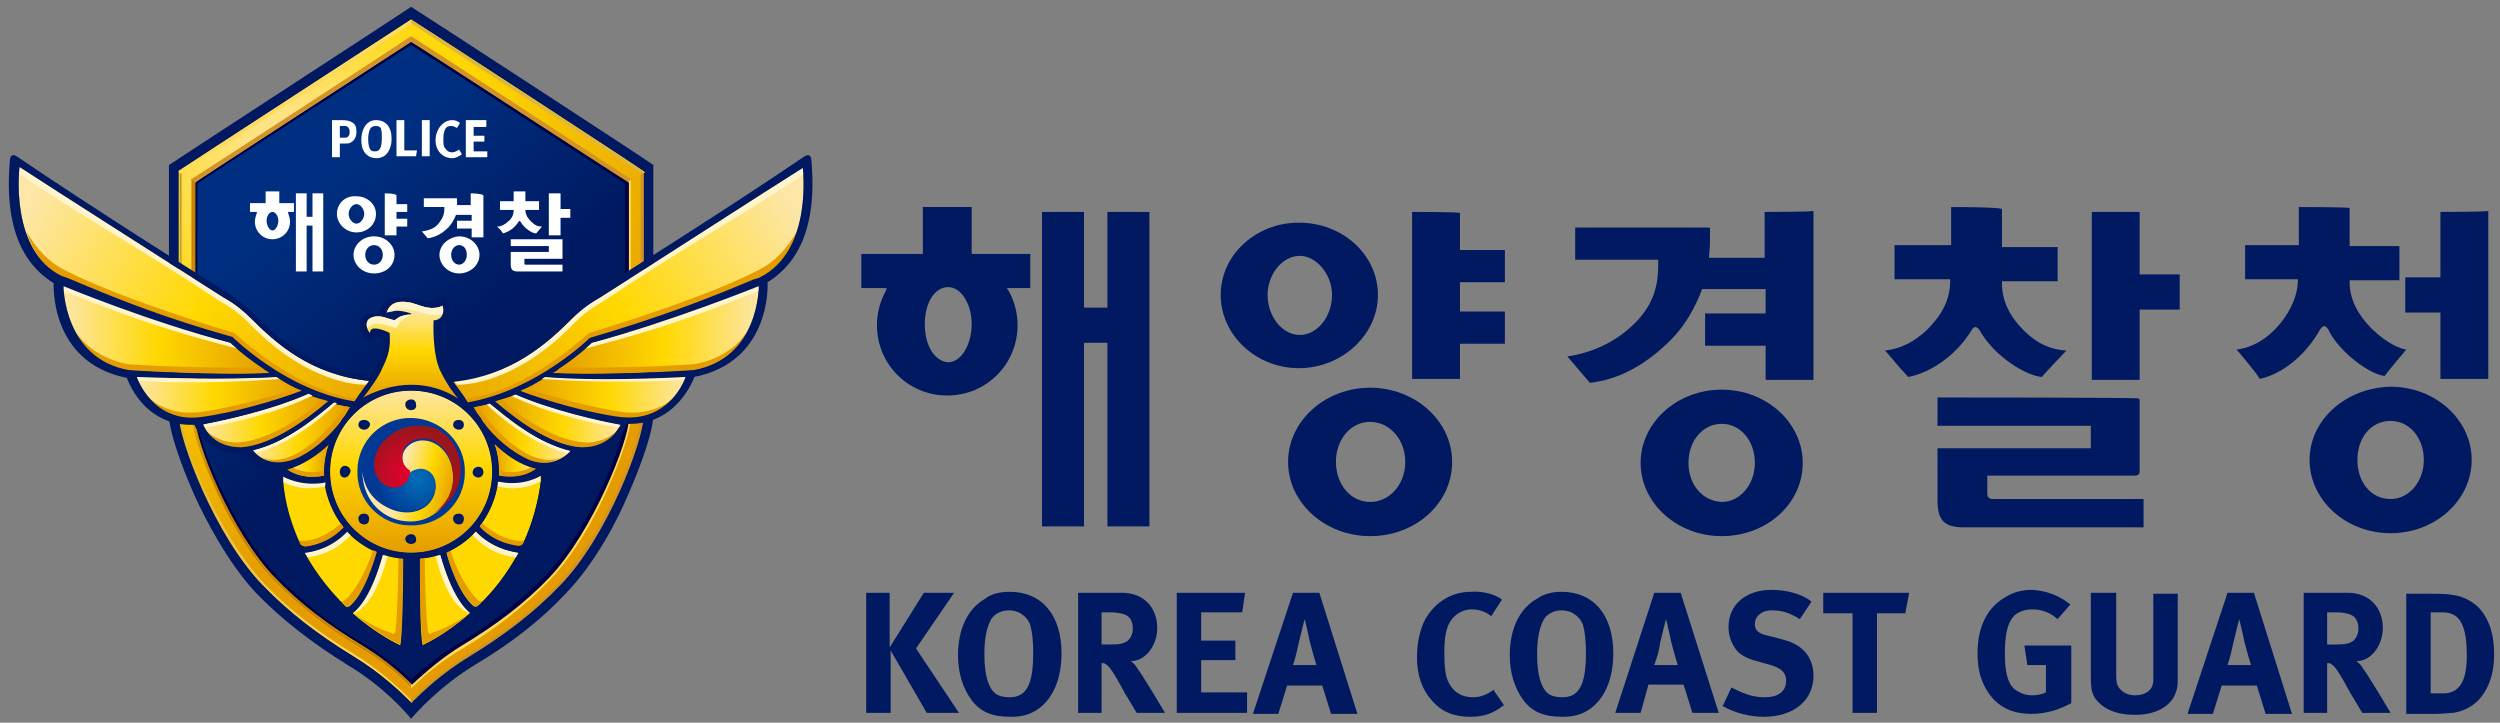 <?xml version="1.0" encoding="utf-8"?>
<!-- Generator: Adobe Illustrator 24.1.2, SVG Export Plug-In . SVG Version: 6.00 Build 0)  -->
<svg version="1.1" id="레이어_1" xmlns="http://www.w3.org/2000/svg" xmlns:xlink="http://www.w3.org/1999/xlink" x="0px"
	 y="0px" viewBox="0 0 256 74" style="enable-background:new 0 0 256 74;" xml:space="preserve">
<rect x="0" y="0" width="256" height="74" fill="#808080" stroke="none"/>
<style type="text/css">
	.st0{fill:#001960;}
	.st1{fill:none;}
	.st2{fill:url(#SVGID_1_);}
	.st3{fill:url(#SVGID_2_);}
	.st4{fill:#FDDA5D;}
	.st5{fill:#DEB73F;}
	.st6{fill:#D29327;}
	.st7{fill:url(#SVGID_3_);}
	.st8{fill:#FFFFFF;}
	.st9{fill:url(#SVGID_4_);}
	.st10{fill:#000044;}
	.st11{fill:#FFD800;}
	.st12{fill:url(#SVGID_5_);}
	.st13{fill:url(#SVGID_6_);}
	.st14{fill:url(#SVGID_7_);}
	.st15{fill:url(#SVGID_8_);}
	.st16{fill:url(#SVGID_9_);}
	.st17{fill:url(#SVGID_10_);}
	.st18{fill:url(#SVGID_11_);}
	.st19{fill:url(#SVGID_12_);}
	.st20{fill:url(#SVGID_13_);}
	.st21{fill:url(#SVGID_14_);}
	.st22{fill:url(#SVGID_15_);}
	.st23{fill:url(#SVGID_16_);}
	.st24{fill:url(#SVGID_17_);}
	.st25{fill:url(#SVGID_18_);}
	.st26{fill:url(#SVGID_19_);}
	.st27{fill:url(#SVGID_20_);}
	.st28{fill:url(#SVGID_21_);}
	.st29{fill:#E49C00;}
	.st30{fill:#FFF4CC;}
	.st31{fill:url(#SVGID_22_);}
</style>
<g>
	<g>
		<path class="st0" d="M17.3,16.9c0,0.1,0,25.6,0,25.6c0,1.5,1.1,4.8,2.6,8.2c1.1,2.4,3.4,6.9,6.3,10c2.6,2.7,5.7,5.1,9.4,7.4
			c3.7,2.2,6,4.9,6.5,5.5c0.5-0.6,2.9-3.3,6.5-5.5c3.7-2.2,6.8-4.6,9.4-7.4c3-3.1,5.3-7.6,6.3-10c1.5-3.4,2.6-6.7,2.6-8.2
			c0,0,0-25.5,0-25.6C66.9,16.8,42.3,0.8,42.1,0.7C42,0.8,17.4,16.8,17.3,16.9z"/>
		<path class="st1" d="M17.3,16.9c0,0.1,0,25.6,0,25.6c0,1.5,1.1,4.8,2.6,8.2c1.1,2.4,3.4,6.9,6.3,10c2.6,2.7,5.7,5.1,9.4,7.4
			c3.7,2.2,6,4.9,6.5,5.5c0.5-0.6,2.9-3.3,6.5-5.5c3.7-2.2,6.8-4.6,9.4-7.4c3-3.1,5.3-7.6,6.3-10c1.5-3.4,2.6-6.7,2.6-8.2
			c0,0,0-25.5,0-25.6C66.9,16.8,42.3,0.8,42.1,0.7C42,0.8,17.4,16.8,17.3,16.9z"/>
		
			<radialGradient id="SVGID_1_" cx="53.301" cy="91.957" r="53.439" gradientTransform="matrix(0.8 0 0 0.8 -12.979 -57.46)" gradientUnits="userSpaceOnUse">
			<stop  offset="0" style="stop-color:#FDE6A8"/>
			<stop  offset="0.461" style="stop-color:#FFD800"/>
			<stop  offset="1" style="stop-color:#E49C00"/>
		</radialGradient>
		<path class="st2" d="M65.7,17.8l0.3-0.1v-0.1C64.9,16.8,43.4,2.8,42.1,2c-1.2,0.8-22.8,14.8-23.8,15.5v0.1c0,2.2,0,24.9,0,24.9
			c0,2.5,3.7,12.4,8.6,17.4c2.6,2.7,5.6,5,9.2,7.2c2.8,1.7,4.8,3.6,6,4.8l0,0c0,0,0,0,0,0l0,0h0h0v0c1.1-1.2,3.2-3.1,6-4.8
			c3.6-2.2,6.6-4.5,9.2-7.2c4.9-5.1,8.6-15,8.6-17.4c0,0,0-22.8,0-24.9L65.7,17.8l0,0.3L65.7,17.8L65.7,17.8z"/>
		<linearGradient id="SVGID_2_" gradientUnits="userSpaceOnUse" x1="31.245" y1="20.107" x2="44.91" y2="37.245">
			<stop  offset="0" style="stop-color:#002F81"/>
			<stop  offset="1" style="stop-color:#001960"/>
		</linearGradient>
		<path class="st3" d="M20.1,18.6c0,2.7,0,24.1,0,24.1c0,0.7,0.7,3.4,2.3,7c1,2.2,3.1,6.4,5.8,9.2c2.5,2.6,5.4,4.8,8.8,6.9
			c2.1,1.3,3.8,2.7,5.1,3.9c1.3-1.2,3-2.6,5.1-3.9c3.5-2.1,6.4-4.3,8.8-6.9c2.7-2.8,4.8-7,5.8-9.2c1.7-3.7,2.3-6.4,2.3-7
			c0,0,0-21.4,0-24.1C60,15.9,46.7,7.2,42.1,4.3C39.6,5.9,21.9,17.4,20.1,18.6z"/>
		<path class="st4" d="M18.3,17.5c0,0,0,0.1,0,0.1l0.2,0.1L42.1,2.5V2l0,0C40.9,2.8,19.4,16.8,18.3,17.5z"/>
		<path class="st5" d="M65.7,17.8l0.3-0.1c0,0,0-0.1,0-0.1C64.9,16.8,43.4,2.8,42.1,2v0.4L65.7,17.8z"/>
		<g>
			<polygon class="st4" points="42.1,3.7 42.1,3.7 42.1,4.3 			"/>
			<path class="st6" d="M64.3,18.7l0.4-0.3c0,0,0,0,0,0C64.4,18.2,42.6,4,42.1,3.7v0.6C42.5,4.5,64,18.5,64.3,18.7z"/>
			<path class="st6" d="M19.5,18.4C19.5,18.4,19.5,18.4,19.5,18.4l0.4,0.3c0.3-0.2,21.8-14.2,22.2-14.4V3.7l0,0
				C41.7,4,19.9,18.2,19.5,18.4z"/>
			<path class="st4" d="M37,66.1c-3.5-2.1-6.4-4.4-8.9-6.9C23.6,54.4,20,45.1,20,42.8c0,0,0-23.8,0-24.2l-0.4-0.3
				c0,0.8,0,24.4,0,24.4c0,1,0.8,3.8,2.4,7.3c1,2.3,3.2,6.5,5.9,9.3c2.5,2.6,5.4,4.9,8.9,7c1.9,1.1,3.7,2.5,5.3,4.1l0,0V70
				C40.5,68.5,38.8,67.1,37,66.1z"/>
			<linearGradient id="SVGID_3_" gradientUnits="userSpaceOnUse" x1="29.563" y1="48.519" x2="25.684" y2="24.239">
				<stop  offset="0" style="stop-color:#CA8200"/>
				<stop  offset="0.3" style="stop-color:#E1A504"/>
				<stop  offset="1" style="stop-color:#CA8200"/>
			</linearGradient>
			<path class="st7" d="M37,66.1c-3.5-2.1-6.4-4.4-8.9-6.9C23.6,54.4,20,45.1,20,42.8c0,0,0-23.8,0-24.2l-0.4-0.3
				c0,0.8,0,24.4,0,24.4c0,1,0.8,3.8,2.4,7.3c1,2.3,3.2,6.5,5.9,9.3c2.5,2.6,5.4,4.9,8.9,7c1.9,1.1,3.7,2.5,5.3,4.1l0,0V70
				C40.5,68.5,38.8,67.1,37,66.1z"/>
			<path class="st4" d="M64.3,42.8c0,2.2-3.6,11.6-8.2,16.3c-2.5,2.6-5.4,4.8-8.9,6.9c-1.8,1.1-3.5,2.4-5.1,4v0.5
				c1.6-1.6,3.4-3,5.3-4.1c3.5-2.1,6.4-4.4,8.9-7c2.7-2.8,4.9-7,5.9-9.3c1.6-3.5,2.4-6.3,2.4-7.3c0,0,0-23.5,0-24.4l-0.4,0.3
				C64.3,19,64.3,42.8,64.3,42.8z"/>
		</g>
		<g>
			<path class="st8" d="M34,12.3h1c0.6,0,0.8,0.1,1,0.2c0.4,0.2,0.5,0.5,0.5,1c0,0.5-0.2,0.9-0.6,1.1c-0.2,0.1-0.3,0.1-0.7,0.1h-0.4
				v1.4H34V12.3z M34.8,12.9v1.2h0.4c0.3,0,0.4,0,0.5-0.2c0.1-0.1,0.1-0.2,0.1-0.4c0-0.4-0.2-0.6-0.5-0.6H34.8z"/>
			<path class="st8" d="M38.5,12.3c1,0,1.6,0.7,1.6,1.9c0,0.8-0.3,1.5-0.8,1.8c-0.2,0.1-0.4,0.2-0.7,0.2c-0.6,0-0.9-0.2-1.2-0.5
				c-0.3-0.4-0.4-0.8-0.4-1.4c0-0.8,0.3-1.5,0.8-1.8C37.9,12.4,38.2,12.3,38.5,12.3z M38.5,12.9c-0.3,0-0.5,0.1-0.6,0.3
				c-0.1,0.2-0.2,0.6-0.2,1c0,0.6,0.1,1,0.3,1.2c0.1,0.1,0.3,0.1,0.4,0.1c0.5,0,0.7-0.4,0.7-1.4c0-0.4,0-0.7-0.1-0.9
				C39.1,13.2,38.9,12.9,38.5,12.9z"/>
			<path class="st8" d="M40.6,12.3h0.8v3.1h1.3l-0.1,0.6h-2V12.3z"/>
			<path class="st8" d="M43.2,12.3H44v3.7h-0.8V12.3z"/>
			<path class="st8" d="M47.1,12.6l-0.3,0.5c-0.2-0.1-0.4-0.2-0.6-0.2c-0.3,0-0.5,0.1-0.6,0.3c-0.1,0.2-0.2,0.5-0.2,1
				c0,0.5,0,0.8,0.2,1c0.2,0.3,0.4,0.4,0.7,0.4c0.2,0,0.4-0.1,0.6-0.2c0,0,0,0,0.1-0.1l0.3,0.5c-0.3,0.2-0.6,0.4-1,0.4
				c-0.5,0-0.9-0.2-1.2-0.5c-0.3-0.3-0.5-0.8-0.5-1.3c0-0.5,0.1-0.8,0.3-1.2c0.3-0.5,0.8-0.9,1.4-0.9C46.6,12.3,46.9,12.4,47.1,12.6
				z"/>
			<path class="st8" d="M47.7,12.3h2.1L49.8,13h-1.3v0.9h1.1v0.6h-1.1v1h1.4v0.6h-2.2V12.3z"/>
		</g>
		<g>
			<path class="st8" d="M45,26.1c0,1,0.9,1.9,2,1.9c1.1,0,2.1-0.8,2.1-1.9c0-1-0.9-1.9-2.1-1.9C45.9,24.3,45,25.1,45,26.1z
				 M46.2,26.1c0-0.6,0.4-1,0.8-1c0.5,0,0.8,0.4,0.8,1c0,0.6-0.4,1-0.8,1C46.6,27.1,46.2,26.7,46.2,26.1z"/>
			<path class="st8" d="M48.2,19.8c0,0.1,0,1.2,0,1.2h-1.4l0-0.3v-0.4c0,0-3.3,0-3.4,0c0,0.1,0,0.8,0,0.9c0.1,0,2.1,0,2.1,0v0.2
				c0,0.6-0.2,1-0.6,1.5c-0.4,0.5-1,0.7-1.7,0.8c0,0,0.6,0.7,0.6,0.7c0.7-0.1,1.4-0.4,2.1-1.1c0.3-0.3,0.6-0.8,0.8-1.3l1.6,0h0v0.6
				c0,0-1.4,0-1.5,0c0,0.1,0,0.7,0,0.8c0.1,0,1.5,0,1.5,0s0,0.8,0,0.9c0.1,0,1.1,0,1.2,0c0-0.1,0-4.2,0-4.3
				C49.3,19.8,48.2,19.8,48.2,19.8z"/>
			<path class="st8" d="M27.2,19.6c0,0.1,0,1.2,0,1.2s-1.5,0-1.6,0c0,0.1,0,0.8,0,0.9c0.1,0,0.7,0,0.7,0l0,0.1
				c-0.1,0.3-0.2,0.6-0.2,0.9c0,1,0.8,1.8,1.8,1.8c1,0,1.8-0.8,1.8-1.8c0-0.3-0.1-0.6-0.2-0.9l0-0.1c0,0,0.5,0,0.6,0
				c0-0.1,0-0.8,0-0.9c-0.1,0-1.5,0-1.5,0s0-1.1,0-1.2C28.4,19.6,27.3,19.6,27.2,19.6z M27.3,22.6c0-0.5,0.3-0.9,0.6-0.9
				c0.3,0,0.6,0.4,0.6,0.9c0,0.5-0.3,1-0.6,1C27.6,23.6,27.3,23.1,27.3,22.6z"/>
			<path class="st8" d="M32,19.8c0,0.1,0,2.4,0,2.4h-0.6c0,0,0-2.3,0-2.4c-0.1,0-1,0-1.1,0c0,0.1,0,7.9,0,8c0.1,0,1,0,1.1,0
				c0-0.1,0-4.7,0-4.7H32c0,0,0,4.6,0,4.7c0.1,0,1,0,1.1,0c0-0.1,0-7.9,0-8C32.9,19.8,32,19.8,32,19.8z"/>
			<path class="st8" d="M39.4,19.8c0,0.1,0,4.2,0,4.3c0.1,0,1.1,0,1.2,0c0-0.1,0-0.9,0-0.9s1.1,0,1.1,0c0-0.1,0-0.7,0-0.8
				c-0.1,0-1.1,0-1.1,0v-0.7c0,0,1.1,0,1.1,0c0-0.1,0-0.7,0-0.8c-0.1,0-1.1,0-1.1,0s0-0.9,0-0.9C40.5,19.8,39.5,19.8,39.4,19.8z"/>
			<path class="st8" d="M36.2,26.1c0,1,0.9,1.9,2.1,1.9s2.1-0.8,2.1-1.9c0-1-0.9-1.9-2.1-1.9S36.2,25.1,36.2,26.1z M37.4,26.1
				c0-0.6,0.4-1,0.9-1c0.5,0,0.9,0.4,0.9,1c0,0.6-0.4,1-0.9,1C37.8,27.1,37.4,26.7,37.4,26.1z"/>
			<path class="st8" d="M34.5,21.9c0,1,0.9,1.9,2,1.9c1.1,0,2-0.8,2-1.9c0-1-0.9-1.8-2-1.8C35.4,20,34.5,20.8,34.5,21.9z M35.7,21.9
				c0-0.5,0.4-1,0.8-1c0.4,0,0.8,0.5,0.8,1c0,0.5-0.4,1-0.8,1C36.1,22.9,35.7,22.4,35.7,21.9z"/>
			<path class="st8" d="M56.2,19.8c0,0.1,0,4.2,0,4.3c0.1,0,1.1,0,1.2,0c0-0.1,0-1.8,0-1.8s0.9,0,1,0c0-0.1,0-0.8,0-0.9
				c-0.1,0-1,0-1,0s0-1.5,0-1.6C57.3,19.8,56.3,19.8,56.2,19.8z"/>
			<path class="st8" d="M52.6,19.6c0,0.1,0,1,0,1s-1.3,0-1.4,0c0,0.1,0,0.8,0,0.9c0.1,0,1.4,0,1.4,0v0c0,0.6-0.3,1-0.6,1.2
				c-0.3,0.3-0.7,0.5-1.1,0.5c0,0,0.4,0.4,0.4,0.4l0.2,0.3c0.4-0.1,1.1-0.4,1.6-1.2c0,0,0.1-0.1,0.1-0.1c0,0,0.1,0.1,0.1,0.1
				c0.4,0.7,1.2,1.2,1.6,1.2c0,0,0.6-0.7,0.6-0.7c-0.4,0-0.7-0.1-1.1-0.5c-0.2-0.2-0.6-0.6-0.6-1.2v0c0,0,1.3,0,1.4,0
				c0-0.1,0-0.8,0-0.9c-0.1,0-1.4,0-1.4,0s0-0.9,0-1C53.8,19.6,52.7,19.6,52.6,19.6z"/>
			<path class="st8" d="M52.3,24.5c0,0.1,0,0.6,0,0.7c0.1,0,3.9,0,3.9,0v0.6c0,0-3.8,0-3.9,0c0,0.1,0,1.3,0,1.3
				c0,0.5,0.2,0.7,0.7,0.7c0,0,4.5,0,4.6,0c0-0.1,0-0.6,0-0.7c-0.1,0-3.8,0-3.8,0c-0.1,0-0.1-0.1-0.1-0.1v-0.5h3.8
				c0.1,0,0.1,0,0.1-0.1v-1.8c0-0.1,0-0.1,0-0.1C57.4,24.5,52.4,24.5,52.3,24.5z"/>
		</g>
		<linearGradient id="SVGID_4_" gradientUnits="userSpaceOnUse" x1="35.318" y1="70.047" x2="-2.038" y2="-17.596">
			<stop  offset="0" style="stop-color:#FEDA5D"/>
			<stop  offset="1" style="stop-color:#996100"/>
		</linearGradient>
		<path class="st9" d="M42.1,71.7l-0.4-0.4c-1.1-1.1-3-2.8-5.4-4.3c-3.6-2.2-6.6-4.5-9.1-7.1c-2.8-2.9-5-7.2-6.1-9.5
			c-1.5-3.2-2.5-6.4-2.5-7.7V18.1l0-0.3l-0.2-0.1c0,2.2,0,24.9,0,24.9c0,2.5,3.7,12.4,8.6,17.4c2.6,2.7,5.6,5,9.2,7.2
			c2.8,1.7,4.8,3.6,6,4.8c0,0,0,0,0,0V71.7L42.1,71.7z"/>
		<path class="st6" d="M42.1,71.7l0.4-0.4c1.1-1.1,3-2.8,5.4-4.3c3.6-2.2,6.6-4.5,9.1-7.1c2.8-2.9,5-7.2,6.1-9.5
			c1.5-3.2,2.5-6.4,2.5-7.7V18.1l0-0.3l0.3-0.1c0,2.2,0,24.9,0,24.9c0,2.5-3.7,12.4-8.6,17.4c-2.6,2.7-5.6,5-9.2,7.2
			c-2.8,1.7-4.8,3.6-6,4.8c0,0,0,0,0,0V71.7L42.1,71.7z"/>
		<path class="st10" d="M42.1,4.3C41.8,4.5,20.2,18.5,20,18.7c0,0.3,0,24.2,0,24.2c0,2.2,3.6,11.6,8.2,16.3c2.5,2.6,5.4,4.8,8.9,6.9
			c1.8,1.1,3.5,2.4,5.1,4c1.6-1.5,3.3-2.9,5.1-4c3.5-2.1,6.4-4.3,8.9-6.9c4.5-4.7,8.2-14.1,8.2-16.3c0,0,0-23.8,0-24.2
			C64,18.5,42.5,4.5,42.1,4.3z M64,42.8c0,2.2-3.6,11.4-8.1,16.1c-2.5,2.5-5.3,4.8-8.8,6.9c-1.7,1-3.4,2.3-5,3.8
			c-1.6-1.5-3.3-2.8-5-3.8c-3.5-2.1-6.3-4.3-8.8-6.9c-4.5-4.7-8.1-13.9-8.1-16.1c0,0,0-23.7,0-24c0.2-0.2,21.6-14,21.9-14.2
			C44,5.8,62.3,17.7,64,18.8C64,19.1,64,42.8,64,42.8z"/>
		<g>
			<path class="st11" d="M42.1,40c-4.6,0-8.3,3.7-8.3,8.3c0,4.6,3.7,8.3,8.3,8.3c4.6,0,8.3-3.7,8.3-8.3C50.4,43.7,46.7,40,42.1,40z"
				/>
			<linearGradient id="SVGID_5_" gradientUnits="userSpaceOnUse" x1="29.361" y1="47.153" x2="33.671" y2="47.153">
				<stop  offset="0" style="stop-color:#FDE6A8"/>
				<stop  offset="0.461" style="stop-color:#FFD800"/>
				<stop  offset="1" style="stop-color:#E49C00"/>
			</linearGradient>
			<path class="st12" d="M29.4,48c0,0,1.3,1.2,3.8,0.7c0-0.1,0-0.3,0-0.4c0-1,0.2-2,0.5-2.9C32.5,46.6,31,47.6,29.4,48z"/>
			<path class="st11" d="M28.9,49.3c0.3,2.4,0.9,4.5,1.7,6.3c0.2,0.3,0.4,0.3,0.5,0.3c2.3-0.3,3.5-1.5,4-2c-1-1.3-1.7-2.9-1.9-4.6
				c-2.6,0.6-4.4-0.6-4.4-0.6c0,0.1,0,0.2,0,0.4C28.9,49.2,28.9,49.2,28.9,49.3z"/>
			<path class="st11" d="M35.8,62.1c1.6-1.3,2.6-4.6,2.8-5.5c-1.1-0.5-2.2-1.2-3-2.1c-1.5,1.6-3.3,2-4.4,2.2c1.2,2.2,2.6,4,4.1,5.4
				C35.5,62.2,35.7,62.1,35.8,62.1z"/>
			<linearGradient id="SVGID_6_" gradientUnits="userSpaceOnUse" x1="25.913" y1="44.323" x2="35.872" y2="44.323">
				<stop  offset="0" style="stop-color:#FDE6A8"/>
				<stop  offset="0.461" style="stop-color:#FFD800"/>
				<stop  offset="1" style="stop-color:#E49C00"/>
			</linearGradient>
			<path class="st13" d="M35.2,42.7c0.2-0.3,0.5-0.7,0.6-1c-0.5-0.1-0.9-0.2-1.4-0.3c-0.1,0-0.2-0.1-0.3-0.1c-2,1.6-4.9,4.1-8.3,4.9
				c0.1,0.1,1.4,2,4.2,1c1.7-0.7,3.4-2.1,4.6-3.7C34.9,43.1,35,42.9,35.2,42.7z"/>
			<path class="st11" d="M48.5,62.1c0.1,0.1,0.3,0.2,0.5-0.1c1.5-1.4,2.9-3.2,4.1-5.4c-1.1-0.1-2.9-0.6-4.4-2.2
				c-0.8,0.9-1.9,1.6-3,2.2C45.9,57.4,46.9,60.7,48.5,62.1z"/>
			<path class="st11" d="M42.9,57.2c0,0.2,0,0.4,0,0.7c0,1.9,0.1,7.2,0.3,8.2c0,0,2.3-1,4.9-3.3c-0.7-0.5-2-2-3.1-6
				C44.4,57,43.7,57.2,42.9,57.2z"/>
			<path class="st11" d="M53.6,55.6c0.8-1.8,1.5-4,1.8-6.4c0,0,0-0.1,0-0.1c0-0.1,0-0.2,0-0.4c0,0-1.8,1.1-4.4,0.6
				c-0.2,1.7-0.9,3.3-1.9,4.6c0.5,0.5,1.7,1.7,4,2C53.2,55.9,53.4,55.9,53.6,55.6z"/>
			<path class="st11" d="M41,66.1C41,66.1,41,66.1,41,66.1c0.3-0.9,0.3-6.2,0.3-8.2c0-0.3,0-0.5,0-0.7c-0.7-0.1-1.4-0.2-2.1-0.4
				c-1.2,4-2.5,5.5-3.1,6C38.7,65.1,41,66.1,41,66.1L41,66.1z"/>
			<linearGradient id="SVGID_7_" gradientUnits="userSpaceOnUse" x1="6.514" y1="33.756" x2="27.632" y2="33.756">
				<stop  offset="0" style="stop-color:#FDE6A8"/>
				<stop  offset="0.461" style="stop-color:#FFD800"/>
				<stop  offset="1" style="stop-color:#E49C00"/>
			</linearGradient>
			<path class="st14" d="M27.6,38.2c-0.2-0.1-0.5-0.3-0.7-0.5c-2.1-1.4-3.3-2.6-3.3-2.6c-8.2-2.2-17.1-5.8-17.1-5.8s0,7.5,6.7,8.6
				C18,38.2,24,38.4,27.6,38.2z"/>
			<linearGradient id="SVGID_8_" gradientUnits="userSpaceOnUse" x1="2.509" y1="21.829" x2="41.905" y2="42.951">
				<stop  offset="0" style="stop-color:#FDE6A8"/>
				<stop  offset="0.461" style="stop-color:#FFD800"/>
				<stop  offset="1" style="stop-color:#E49C00"/>
			</linearGradient>
			<path class="st15" d="M23.9,34.6c0,0,5.5,5.4,12.5,6.6c0.5-0.8,1.5-2.1,1.5-2.1c-5.9-0.6-9.6-3.9-12.1-6.4
				c-1.5-1.5-2.6-2-2.9-2.2C14.9,25.4,6.3,19.9,2,17.1l0,0c0,0-1.1,8.6,4.4,11.3c0,0,0.5,0.2,0.6,0.2C12.2,30.8,17,32.7,23.9,34.6z"
				/>
			<linearGradient id="SVGID_9_" gradientUnits="userSpaceOnUse" x1="14.026" y1="40.726" x2="31.015" y2="40.726">
				<stop  offset="0" style="stop-color:#FDE6A8"/>
				<stop  offset="0.461" style="stop-color:#FFD800"/>
				<stop  offset="1" style="stop-color:#E49C00"/>
			</linearGradient>
			<path class="st16" d="M28.4,38.6c-3.5,0.2-8.2,0.2-14.4,0l0,0c0,0,1.5,4.7,6.7,4.1c3.2-0.4,7.7-1.7,10.3-2.7
				C30.2,39.7,29.3,39.2,28.4,38.6z"/>
			<linearGradient id="SVGID_10_" gradientUnits="userSpaceOnUse" x1="20.753" y1="43.038" x2="33.622" y2="43.038">
				<stop  offset="0" style="stop-color:#FDE6A8"/>
				<stop  offset="0.461" style="stop-color:#FFD800"/>
				<stop  offset="1" style="stop-color:#E49C00"/>
			</linearGradient>
			<path class="st17" d="M33.6,41.1c-0.6-0.2-1.4-0.4-2.1-0.7c-3.7,1.6-8.5,2.7-10.8,3.1c0,0,0.8,2.4,3.9,2.4
				C27.6,45.6,30.9,43.4,33.6,41.1z"/>
			
				<linearGradient id="SVGID_11_" gradientUnits="userSpaceOnUse" x1="-5099.64" y1="47.153" x2="-5095.33" y2="47.153" gradientTransform="matrix(-1 0 0 1 -5044.729 0)">
				<stop  offset="0" style="stop-color:#FDE6A8"/>
				<stop  offset="0.461" style="stop-color:#FFD800"/>
				<stop  offset="1" style="stop-color:#E49C00"/>
			</linearGradient>
			<path class="st18" d="M54.9,48c0,0-1.3,1.2-3.8,0.7c0-0.1,0-0.3,0-0.4c0-1-0.2-2-0.5-2.9C51.8,46.6,53.2,47.6,54.9,48z"/>
			
				<linearGradient id="SVGID_12_" gradientUnits="userSpaceOnUse" x1="-5103.088" y1="44.323" x2="-5093.128" y2="44.323" gradientTransform="matrix(-1 0 0 1 -5044.729 0)">
				<stop  offset="0" style="stop-color:#FDE6A8"/>
				<stop  offset="0.461" style="stop-color:#FFD800"/>
				<stop  offset="1" style="stop-color:#E49C00"/>
			</linearGradient>
			<path class="st19" d="M49,42.7c-0.2-0.3-0.4-0.7-0.6-1c0.5-0.1,0.9-0.2,1.4-0.3c0.1,0,0.2-0.1,0.3-0.1c2,1.6,4.9,4.1,8.3,4.9
				c-0.1,0.1-1.4,2-4.2,1c-1.7-0.7-3.4-2.1-4.6-3.7C49.4,43.1,49.2,42.9,49,42.7z"/>
			
				<linearGradient id="SVGID_13_" gradientUnits="userSpaceOnUse" x1="-5122.485" y1="33.756" x2="-5101.367" y2="33.756" gradientTransform="matrix(-1 0 0 1 -5044.729 0)">
				<stop  offset="0" style="stop-color:#FDE6A8"/>
				<stop  offset="0.461" style="stop-color:#FFD800"/>
				<stop  offset="1" style="stop-color:#E49C00"/>
			</linearGradient>
			<path class="st20" d="M56.6,38.2c0.2-0.1,0.5-0.3,0.7-0.5c2.1-1.4,3.3-2.6,3.3-2.6c8.2-2.2,17.1-5.8,17.1-5.8s0,7.5-6.7,8.6
				C66.2,38.2,60.3,38.4,56.6,38.2z"/>
			
				<linearGradient id="SVGID_14_" gradientUnits="userSpaceOnUse" x1="-5126.49" y1="21.829" x2="-5087.096" y2="42.951" gradientTransform="matrix(-1 0 0 1 -5044.729 0)">
				<stop  offset="0" style="stop-color:#FDE6A8"/>
				<stop  offset="0.461" style="stop-color:#FFD800"/>
				<stop  offset="1" style="stop-color:#E49C00"/>
			</linearGradient>
			<path class="st21" d="M60.4,34.6c0,0-5.5,5.4-12.5,6.6c-0.5-0.8-1.5-2.1-1.5-2.1c5.9-0.6,9.6-3.9,12.1-6.4c1.5-1.5,2.6-2,2.9-2.2
				c8-5.1,16.5-10.6,20.8-13.3l0,0c0,0,1.1,8.6-4.4,11.3c0,0-0.5,0.2-0.6,0.2C72,30.8,67.3,32.7,60.4,34.6z"/>
			
				<linearGradient id="SVGID_15_" gradientUnits="userSpaceOnUse" x1="-5114.975" y1="40.726" x2="-5097.986" y2="40.726" gradientTransform="matrix(-1 0 0 1 -5044.729 0)">
				<stop  offset="0" style="stop-color:#FDE6A8"/>
				<stop  offset="0.461" style="stop-color:#FFD800"/>
				<stop  offset="1" style="stop-color:#E49C00"/>
			</linearGradient>
			<path class="st22" d="M55.9,38.6c3.5,0.2,8.2,0.2,14.4,0l0,0c0,0-1.5,4.7-6.7,4.1c-3.2-0.4-7.7-1.7-10.3-2.7
				C54.1,39.7,55,39.2,55.9,38.6z"/>
			
				<linearGradient id="SVGID_16_" gradientUnits="userSpaceOnUse" x1="-5108.248" y1="43.038" x2="-5095.378" y2="43.038" gradientTransform="matrix(-1 0 0 1 -5044.729 0)">
				<stop  offset="0" style="stop-color:#FDE6A8"/>
				<stop  offset="0.461" style="stop-color:#FFD800"/>
				<stop  offset="1" style="stop-color:#E49C00"/>
			</linearGradient>
			<path class="st23" d="M50.6,41.1c0.6-0.2,1.4-0.4,2.1-0.7c3.7,1.6,8.5,2.7,10.8,3.1c0,0-0.8,2.4-3.9,2.4
				C56.7,45.6,53.3,43.4,50.6,41.1z"/>
			<g>
				<linearGradient id="SVGID_17_" gradientUnits="userSpaceOnUse" x1="42.119" y1="39.683" x2="42.119" y2="56.623">
					<stop  offset="0" style="stop-color:#FDE6A8"/>
					<stop  offset="0.461" style="stop-color:#FFD800"/>
					<stop  offset="1" style="stop-color:#E49C00"/>
				</linearGradient>
				<path class="st24" d="M50.4,48.3c0,4.6-3.7,8.3-8.3,8.3c-4.6,0-8.3-3.7-8.3-8.3c0-4.6,3.7-8.3,8.3-8.3
					C46.7,40,50.4,43.7,50.4,48.3z"/>
				<g>
					<g>
						<path class="st0" d="M42.1,42c-0.3,0-0.6-0.2-0.6-0.6c0-0.3,0.3-0.5,0.6-0.5c0.3,0,0.5,0.2,0.5,0.5C42.7,41.8,42.4,42,42.1,42
							z"/>
					</g>
					<g>
						<path class="st0" d="M47,44c-0.3,0-0.6-0.2-0.6-0.5c0-0.3,0.2-0.5,0.6-0.5c0.3,0,0.5,0.2,0.5,0.5C47.5,43.8,47.3,44,47,44z"/>
					</g>
					<g>
						<path class="st0" d="M49,48.9c-0.3,0-0.6-0.2-0.6-0.5c0-0.3,0.2-0.6,0.6-0.6c0.3,0,0.5,0.2,0.5,0.6
							C49.5,48.6,49.3,48.9,49,48.9z"/>
					</g>
					<g>
						<path class="st0" d="M47,53.7c-0.3,0-0.6-0.2-0.6-0.6c0-0.3,0.2-0.5,0.6-0.5c0.3,0,0.5,0.2,0.5,0.5
							C47.5,53.5,47.3,53.7,47,53.7z"/>
					</g>
					<g>
						<path class="st0" d="M42.1,55.7c-0.3,0-0.6-0.2-0.6-0.5c0-0.3,0.3-0.5,0.6-0.5c0.3,0,0.5,0.2,0.5,0.5
							C42.7,55.5,42.4,55.7,42.1,55.7z"/>
					</g>
					<g>
						<path class="st0" d="M37.3,53.7c-0.3,0-0.6-0.2-0.6-0.6c0-0.3,0.2-0.5,0.6-0.5c0.3,0,0.5,0.2,0.5,0.5
							C37.8,53.5,37.6,53.7,37.3,53.7z"/>
					</g>
					<g>
						<path class="st0" d="M35.3,48.9c-0.3,0-0.5-0.2-0.5-0.6c0-0.3,0.2-0.6,0.5-0.6c0.3,0,0.6,0.2,0.6,0.6
							C35.8,48.6,35.6,48.9,35.3,48.9z"/>
					</g>
					<g>
						<path class="st0" d="M37.3,44c-0.3,0-0.6-0.2-0.6-0.5c0-0.3,0.2-0.5,0.6-0.5c0.3,0,0.6,0.2,0.6,0.5C37.8,43.8,37.6,44,37.3,44
							z"/>
					</g>
				</g>
				<g>
					
						<radialGradient id="SVGID_18_" cx="68.873" cy="132.244" r="6.878" gradientTransform="matrix(0.8 0 0 0.8 -12.979 -57.46)" gradientUnits="userSpaceOnUse">
						<stop  offset="0" style="stop-color:#036EB7"/>
						<stop  offset="0.573" style="stop-color:#003893"/>
					</radialGradient>
					<path class="st25" d="M47.6,48.4c0,3-2.5,5.5-5.6,5.4c-3,0-5.5-2.5-5.4-5.6c0-3,2.5-5.5,5.6-5.4C45.2,42.9,47.7,45.4,47.6,48.4
						z"/>
					<g>
						<g>
							<linearGradient id="SVGID_19_" gradientUnits="userSpaceOnUse" x1="41.172" y1="48.818" x2="46.637" y2="50.3">
								<stop  offset="0" style="stop-color:#FDE6A8"/>
								<stop  offset="0.461" style="stop-color:#FFD800"/>
								<stop  offset="1" style="stop-color:#E49C00"/>
							</linearGradient>
							<path class="st26" d="M46.4,49c0-2.6-1.7-3.9-3.1-3.9c-1.2,0-2.1,0.9-2.1,1.8c0,1,0.9,1.5,0.9,1.5s0.9-0.5,1.7,0
								c0.8,0.5,1.1,1.7,0.4,2.8c-0.7,1.2-2.8,1.9-5,0.5c-1.3-0.8-2-2.1-2.1-3.5c0,3.3,2.4,5.2,4.9,5.2c0.8,0,1.6-0.2,2.2-0.6
								C45.6,52,46.4,50.6,46.4,49z"/>
						</g>
						<g>
							
								<radialGradient id="SVGID_20_" cx="69.8" cy="133.239" r="9.495" gradientTransform="matrix(0.8 0 0 0.8 -12.979 -57.46)" gradientUnits="userSpaceOnUse">
								<stop  offset="0" style="stop-color:#036EB7"/>
								<stop  offset="0.573" style="stop-color:#003893"/>
							</radialGradient>
							<path class="st27" d="M39.4,51.7c2.2,1.3,4.3,0.5,4.9-0.8c0.6-1.1,0.3-2.3-0.5-2.7c-0.8-0.5-1.7,0.1-1.7,0.1s0,1-0.9,1.5
								c-0.8,0.5-2,0.1-2.6-1c-0.7-1.2-0.3-3.4,2-4.6c1.3-0.7,2.8-0.7,4.1-0.1c-2.9-1.6-5.7-0.4-6.9,1.7c-0.4,0.7-0.6,1.5-0.6,2.2
								C37.2,49.5,38,50.9,39.4,51.7z"/>
						</g>
						<g>
							
								<radialGradient id="SVGID_21_" cx="68.758" cy="132.543" r="6.045" gradientTransform="matrix(0.8 0 0 0.8 -12.979 -57.46)" gradientUnits="userSpaceOnUse">
								<stop  offset="0" style="stop-color:#E5002D"/>
								<stop  offset="0.219" style="stop-color:#DA032B"/>
								<stop  offset="0.604" style="stop-color:#BD0C24"/>
								<stop  offset="1" style="stop-color:#98161C"/>
							</radialGradient>
							<path class="st28" d="M40.5,44.2c-2.2,1.3-2.6,3.4-1.9,4.6c0.6,1.1,1.8,1.4,2.6,0.9c0.8-0.5,0.8-1.5,0.8-1.5
								s-0.9-0.5-0.8-1.5c0-1,0.9-1.8,2.2-1.8c1.4,0,3,1.4,3,4c0,1.5-0.8,2.8-1.9,3.6c2.9-1.7,3.3-4.7,2-6.9c-0.4-0.7-1-1.2-1.6-1.6
								C43.5,43.4,41.9,43.4,40.5,44.2z"/>
						</g>
					</g>
				</g>
			</g>
			<g>
				<path class="st29" d="M51.1,48.7c2.5,0.5,3.9-0.7,3.9-0.7c-0.2,0-0.3-0.1-0.5-0.2c-0.6,0.3-1.7,0.8-3.3,0.4c0,0,0,0,0,0.1
					C51.1,48.5,51.1,48.6,51.1,48.7z"/>
				<path class="st29" d="M77.8,28.4c2.1-1,3.2-2.8,3.8-4.7l0,0c-0.7,1.2-1.8,2.7-3.3,3.6c0,0-3.9,2.5-18,6.8c0,0-6.6,6.2-12.7,6.7
					c0.1,0.2,0.2,0.3,0.3,0.5c7-1.1,12.5-6.6,12.5-6.6c6.8-1.9,11.6-3.8,16.8-6C77.2,28.6,77.8,28.4,77.8,28.4z"/>
				<path class="st29" d="M71,37.3c-4.5,0.3-9.9,0.4-13.5,0.3c-0.1,0-0.1,0.1-0.2,0.1c-0.2,0.2-0.5,0.3-0.7,0.5
					c3.6,0.2,9.6,0,14.4-0.3c2.8-0.5,4.4-2,5.3-3.6c0,0,0,0,0,0c0,0,0,0,0-0.1C75.4,35.6,73.5,36.9,71,37.3z"/>
				<path class="st29" d="M63.8,42.2c-3-0.4-7.3-1.6-9.9-2.4c-0.2,0.1-0.4,0.2-0.6,0.3c2.6,1,7.1,2.3,10.3,2.7
					c3,0.3,4.7-1.1,5.7-2.3C68.2,41.5,66.5,42.5,63.8,42.2z"/>
				<path class="st29" d="M59.8,45.3c-3.5-0.3-7.1-3.1-8.5-4.4c-0.2,0.1-0.4,0.1-0.6,0.2c2.7,2.4,6.1,4.6,8.9,4.7
					c1.9,0,3-0.9,3.5-1.6c0,0,0,0,0,0c0,0,0,0,0,0C62.5,44.7,61.4,45.4,59.8,45.3z"/>
				<path class="st29" d="M54.7,46.8c-2.3-0.9-4.4-3.2-5.8-5.2c-0.2,0-0.3,0.1-0.5,0.1c0.2,0.4,0.5,0.8,0.8,1.2
					c0,0.1,0.1,0.1,0.1,0.2c1.3,1.7,3,3.3,4.8,4c1.7,0.6,2.9,0.1,3.5-0.4c0,0,0,0,0,0C57.1,47.1,56,47.3,54.7,46.8z"/>
				<path class="st30" d="M58.8,33.1c1.5-1.5,2.6-2,2.9-2.2c8.7-5.8,13.9-8.6,20.7-13.1c0-0.4-0.1-0.7-0.1-0.7l0,0
					c-5,3.2-7.9,5.1-11.2,7.2c-3.1,2-6.4,4.1-9.6,6.1c-0.3,0.2-1.4,0.7-2.9,2.2c-2.5,2.5-6.1,5.8-12.1,6.4c0,0,0.1,0.2,0.3,0.4l0,0
					C48.8,39.4,53.6,38.5,58.8,33.1z"/>
				<path class="st30" d="M60.6,35.1c0,0-0.2,0.2-0.7,0.6c6.1-1.6,9.8-2.7,17.8-5.9c0-0.3,0-0.6,0-0.6S68.8,32.9,60.6,35.1z"/>
				<path class="st30" d="M70.2,38.6c-6.2,0.3-10.8,0.2-14.4,0c-0.1,0.1-0.3,0.2-0.4,0.2c3.8,0.3,9.7,0.4,14.6,0.1
					C70.2,38.8,70.2,38.6,70.2,38.6L70.2,38.6z"/>
				<path class="st30" d="M52.7,40.3c-0.1,0.1-0.3,0.1-0.4,0.2c3.6,1.8,8.5,2.9,11.1,3.3c0.1-0.2,0.2-0.3,0.2-0.3
					C61.2,43,56.4,42,52.7,40.3z"/>
				<path class="st30" d="M58.4,46.1C55,45.4,52,42.9,50,41.2c-0.1,0-0.2,0-0.3,0.1c0,0,0,0,0,0c3.4,3.2,6.3,4.6,8.4,5.1
					C58.3,46.2,58.3,46.2,58.4,46.1z"/>
			</g>
			<g>
				<path class="st29" d="M33.2,48.7c-2.5,0.5-3.9-0.7-3.9-0.7c0.2,0,0.3-0.1,0.5-0.2c0.6,0.3,1.7,0.8,3.3,0.4c0,0,0,0,0,0.1
					C33.2,48.5,33.2,48.6,33.2,48.7z"/>
				<path class="st29" d="M6.5,28.4c-2.1-1-3.2-2.8-3.8-4.7l0,0c0.7,1.2,1.8,2.7,3.3,3.6c0,0,3.9,2.5,18,6.8c0,0,6.6,6.2,12.7,6.7
					c-0.1,0.2-0.2,0.3-0.3,0.5c-7-1.1-12.5-6.6-12.5-6.6c-6.8-1.9-11.6-3.8-16.8-6C7,28.6,6.5,28.4,6.5,28.4z"/>
				<path class="st29" d="M13.2,37.3c4.5,0.3,9.9,0.4,13.5,0.3c0.1,0,0.1,0.1,0.2,0.1c0.2,0.2,0.5,0.3,0.7,0.5
					c-3.6,0.2-9.6,0-14.4-0.3c-2.8-0.5-4.4-2-5.3-3.6c0,0,0,0,0,0c0,0,0,0,0-0.1C8.9,35.6,10.8,36.9,13.2,37.3z"/>
				<path class="st29" d="M20.5,42.2c3-0.4,7.3-1.6,9.9-2.4c0.2,0.1,0.4,0.2,0.6,0.3c-2.6,1-7.1,2.3-10.3,2.7
					c-3,0.3-4.7-1.1-5.7-2.3C16,41.5,17.7,42.5,20.5,42.2z"/>
				<path class="st29" d="M24.5,45.3c3.5-0.3,7.1-3.1,8.5-4.4c0.2,0.1,0.4,0.1,0.6,0.2c-2.7,2.4-6.1,4.6-8.9,4.7
					c-1.9,0-3-0.9-3.5-1.6c0,0,0,0,0,0c0,0,0,0,0,0C21.8,44.7,22.9,45.4,24.5,45.3z"/>
				<path class="st29" d="M29.6,46.8c2.3-0.9,4.4-3.2,5.8-5.2c0.2,0,0.3,0.1,0.5,0.1c-0.2,0.4-0.5,0.8-0.8,1.2
					c0,0.1-0.1,0.1-0.1,0.2c-1.3,1.7-3,3.3-4.8,4c-1.7,0.6-2.9,0.1-3.5-0.4c0,0,0,0,0,0C27.2,47.1,28.3,47.3,29.6,46.8z"/>
				<path class="st30" d="M25.5,33.1c-1.5-1.5-2.6-2-2.9-2.2C14,25.2,8.7,22.4,2,17.8C2,17.4,2,17.1,2,17.1l0,0
					c5,3.2,7.9,5.1,11.2,7.2c3.1,2,6.4,4.1,9.6,6.1c0.3,0.2,1.4,0.7,2.9,2.2c2.5,2.5,6.1,5.8,12.1,6.4c0,0-0.1,0.2-0.3,0.4
					c0,0,0,0,0,0C35.5,39.4,30.7,38.5,25.5,33.1z"/>
				<path class="st30" d="M23.6,35.1c0,0,0.2,0.2,0.7,0.6c-6.1-1.6-9.8-2.7-17.8-5.9c0-0.3,0-0.6,0-0.6S15.4,32.9,23.6,35.1z"/>
				<path class="st30" d="M14,38.6c6.2,0.3,10.8,0.2,14.4,0c0.1,0.1,0.3,0.2,0.4,0.2C25,39.1,19,39.3,14.2,39
					C14.1,38.8,14,38.6,14,38.6L14,38.6z"/>
				<path class="st30" d="M31.6,40.3c0.1,0.1,0.3,0.1,0.4,0.2c-3.6,1.8-8.5,2.9-11.1,3.3c-0.1-0.2-0.2-0.3-0.2-0.3
					C23.1,43,27.9,42,31.6,40.3z"/>
				<path class="st30" d="M25.9,46.1c3.4-0.8,6.4-3.3,8.3-4.9c0.1,0,0.2,0,0.3,0.1c0,0,0,0,0,0c-3.4,3.2-6.3,4.6-8.4,5.1
					C26,46.2,25.9,46.2,25.9,46.1z"/>
			</g>
			<g>
				<path class="st30" d="M52.9,57.1c0.1-0.2,0.2-0.3,0.3-0.5c-1.1-0.1-2.9-0.6-4.4-2.2c-0.1,0.1-0.2,0.3-0.4,0.4
					C50,56.5,51.5,56.9,52.9,57.1z"/>
				<path class="st29" d="M48.8,61.3c-1.4-1.4-2.4-4-2.7-5c-0.1,0.1-0.3,0.1-0.4,0.2c0.2,0.9,1.2,4.2,2.8,5.5
					c0.1,0.1,0.3,0.2,0.5-0.1c0.1-0.1,0.3-0.3,0.4-0.4C49.3,61.6,49,61.6,48.8,61.3z"/>
				<path class="st30" d="M50.9,49.8c2.4,0.6,4.1-0.3,4.4-0.5c0,0,0-0.1,0-0.1c0,0,0-0.1,0-0.1c0-0.1,0-0.2,0-0.4
					c0,0-0.9,0.6-2.5,0.7c-0.1,0-0.1,0-0.2,0c-0.1,0-0.1,0-0.2,0c-0.1,0-0.2,0-0.3,0c0,0,0,0-0.1,0c-0.4,0-0.8-0.1-1.2-0.1
					C51,49.5,51,49.6,50.9,49.8z"/>
				<path class="st29" d="M53.3,55.4c-1.6-0.1-2.9-0.9-3.9-1.8c-0.1,0.1-0.2,0.3-0.3,0.4c0.5,0.5,1.7,1.7,4,2c0.1,0,0.3,0,0.5-0.3
					c0.1-0.1,0.1-0.2,0.1-0.3C53.6,55.3,53.4,55.4,53.3,55.4z"/>
				<path class="st30" d="M48.2,62.8c-0.7-0.5-2-2-3.1-6c-0.2,0.1-0.3,0.1-0.5,0.1C46,62.7,48.2,62.8,48.2,62.8z"/>
				<path class="st29" d="M43.8,64.5c-0.2-1.6-0.3-5.6-0.3-7.4c-0.2,0-0.3,0-0.5,0.1c0,0.6,0,6.9,0.3,8.6c0,0,0,0,0,0
					c0,0,0,0.1,0,0.1c0,0,0,0,0,0c0,0,0,0.1,0,0.1c0,0,2.2-0.9,4.6-3.1c-1.5,1.1-2.9,1.7-3.7,1.9C44.2,65,43.8,65,43.8,64.5z"/>
			</g>
			<g>
				<path class="st30" d="M31.4,57.1c-0.1-0.2-0.2-0.3-0.3-0.5c1.1-0.1,2.9-0.6,4.4-2.2c0.1,0.1,0.2,0.3,0.4,0.4
					C34.3,56.5,32.7,56.9,31.4,57.1z"/>
				<path class="st29" d="M35.5,61.3c1.4-1.4,2.4-4,2.7-5c0.1,0.1,0.3,0.1,0.4,0.2c-0.2,0.9-1.2,4.2-2.8,5.5
					c-0.1,0.1-0.3,0.2-0.5-0.1c-0.1-0.1-0.3-0.3-0.4-0.4C35,61.6,35.2,61.6,35.5,61.3z"/>
				<path class="st30" d="M33.3,49.8c-2.4,0.6-4.1-0.3-4.4-0.5c0,0,0-0.1,0-0.1c0,0,0-0.1,0-0.1c0-0.1,0-0.2,0-0.4
					c0,0,0.9,0.6,2.5,0.7c0.1,0,0.1,0,0.2,0c0.1,0,0.1,0,0.2,0c0.1,0,0.2,0,0.3,0c0,0,0,0,0.1,0c0.4,0,0.8-0.1,1.2-0.1
					C33.3,49.5,33.3,49.6,33.3,49.8z"/>
				<path class="st29" d="M31,55.4c1.6-0.1,2.9-0.9,3.9-1.8c0.1,0.1,0.2,0.3,0.3,0.4c-0.5,0.5-1.7,1.7-4,2c-0.1,0-0.3,0-0.5-0.3
					c-0.1-0.1-0.1-0.2-0.2-0.3C30.7,55.3,30.9,55.4,31,55.4z"/>
				<path class="st30" d="M36.1,62.8c0.7-0.5,2-2,3.1-6c0.2,0.1,0.3,0.1,0.5,0.1C38.2,62.7,36.1,62.8,36.1,62.8z"/>
				<path class="st29" d="M40.5,64.5c0.2-1.6,0.3-5.6,0.3-7.4c0.2,0,0.3,0,0.5,0.1c0,0.6,0,6.9-0.3,8.6c0,0,0,0,0,0c0,0,0,0.1,0,0.1
					c0,0,0,0,0,0c0,0,0,0.1,0,0.1c0,0-2.2-0.9-4.6-3.1c1.5,1.1,2.9,1.7,3.7,1.9C40.1,65,40.5,65,40.5,64.5z"/>
			</g>
			<path class="st0" d="M39.3,37.9c0.6-1.4,0.8-2.2,0.8-3.7c-0.1,0-2.1-1-2,0c-0.3-0.3-0.7-1.3,0.2-1.6c0.3-0.1,0.7-0.1,1.3,0l1,0.3
				c0.4-0.5,1.2-0.6,1.7-0.6v-0.1c-1.4-0.5-2.3-0.2-2.5-0.1c0.4-1.2,1.5-1.2,2.5-1c0.7,0.2,1.4,0.4,1.8,0.5c0.4,0.1,1.1,0,1.4-0.2
				c0.2,0.7-0.1,1.5-0.9,1.5c0,0-0.2,3.6,0.8,5.4c0.7,1.2,1.3,2,1.7,2.6c-1.4-0.9-3.1-1.4-4.8-1.4c-1.8,0-3.4,0.5-4.8,1.4
				C37.8,40.1,39,38.5,39.3,37.9z M83.1,16.6c0-1.1-0.7-0.6-0.7-0.6c-7.8,5.3-18.6,12.1-21.8,14.1c-1.6,1-2.9,2.3-3.5,3
				c-5.5,5.5-11,5.3-11.1,5.3c-1.2-1.5-1-5-1-5c1.8-0.7,0.6-3,0.6-3c-1,1-2.2,0.5-2.2,0.5c-0.5-0.2-1-0.4-1.4-0.4
				c-3-0.4-3.2,1.6-3.2,1.6c-0.8-0.1-1.6,0-1.9,0.9c-0.4,1.4,1.1,2,1.1,2c0-1,1.3-0.3,1.3-0.3c0.1,1.6-0.8,3.1-1.2,3.7
				c-0.3,0-5.6,0.1-11.1-5.3c-0.6-0.6-1.9-1.9-3.5-3c-3.2-2-14-8.8-21.8-14.1c0,0-0.7-0.5-0.7,0.6c-0.4,4.8,0.3,9.8,4.5,12.4
				c0,0-0.5,8.1,7.5,9.7c0,0,1.6,5,6.9,4.8c0,0,0.9,2.2,3.3,2.8c0,0,1,0.2,1.9,0c0,0,0.5,1.4,2.7,1.8c0,0,0.1,13.4,14.1,19.6
				C56.2,61.4,56.3,48,56.3,48c2.1-0.3,2.7-1.8,2.7-1.8c1,0.2,1.9,0,1.9,0c2.5-0.6,3.3-2.8,3.3-2.8c5.2,0.2,6.9-4.8,6.9-4.8
				c8-1.6,7.5-9.7,7.5-9.7C82.8,26.3,83.5,21.3,83.1,16.6z M2,17.1L2,17.1c4.3,2.8,12.8,8.2,20.8,13.3c0.3,0.2,1.4,0.7,2.9,2.2
				c2.5,2.5,6.1,5.8,12.1,6.4c0,0-1,1.3-1.5,2.1c-7-1.1-12.5-6.6-12.5-6.6c-6.8-1.9-11.6-3.8-16.8-6c0,0-0.5-0.2-0.6-0.2
				C0.9,25.7,2,17.1,2,17.1z M6.5,29.3c0,0,8.9,3.7,17.1,5.8c0,0,1.2,1.2,3.3,2.6c0.2,0.2,0.5,0.3,0.7,0.5c-3.6,0.2-9.6,0-14.4-0.3
				C6.5,36.7,6.5,29.3,6.5,29.3z M14,38.6L14,38.6c6.2,0.2,10.8,0.2,14.3,0c0.9,0.6,1.8,1.1,2.6,1.4c-2.6,1-7.1,2.3-10.3,2.7
				C15.6,43.4,14,38.6,14,38.6z M24.7,45.8c-3.1,0-3.9-2.3-3.9-2.4c2.4-0.4,7.1-1.5,10.8-3.1c0.7,0.3,1.5,0.6,2.1,0.7
				C30.9,43.4,27.6,45.6,24.7,45.8z M25.9,46.1c3.4-0.8,6.4-3.3,8.3-4.9c0.1,0,0.2,0,0.3,0.1c0.4,0.1,0.9,0.2,1.4,0.3
				c-0.2,0.3-0.4,0.7-0.6,1c-0.2,0.2-0.4,0.5-0.5,0.7c-1.3,1.6-2.9,3-4.6,3.7C27.3,48.1,26,46.2,25.9,46.1z M33.2,48.8
				c-2.5,0.5-3.8-0.7-3.8-0.7c1.7-0.5,3.1-1.5,4.3-2.6c-0.3,0.9-0.5,1.9-0.5,2.9C33.2,48.5,33.2,48.6,33.2,48.8z M30.7,55.6
				c-0.8-1.8-1.5-3.9-1.7-6.3c0,0,0-0.1,0-0.1c0-0.1,0-0.2,0-0.4c0,0,1.8,1.1,4.4,0.6c0.2,1.7,0.9,3.3,1.9,4.6c-0.5,0.5-1.7,1.7-4,2
				C31,55.9,30.8,55.9,30.7,55.6z M35.8,62.1c-0.1,0.1-0.3,0.2-0.5-0.1c-1.4-1.4-2.9-3.2-4.1-5.4c1.1-0.1,2.9-0.6,4.4-2.2
				c0.8,0.9,1.9,1.6,3,2.1C38.3,57.4,37.4,60.7,35.8,62.1z M41.3,57.9c0,1.9-0.1,7.2-0.3,8.2c0,0,0,0,0,0v0c0,0-2.3-1-4.9-3.3
				c0.7-0.5,2-2,3.1-6c0.7,0.2,1.4,0.4,2.1,0.4C41.3,57.4,41.3,57.6,41.3,57.9z M42.1,56.6c-4.6,0-8.3-3.7-8.3-8.3
				c0-4.6,3.7-8.3,8.3-8.3c4.6,0,8.3,3.7,8.3,8.3C50.4,52.9,46.7,56.6,42.1,56.6z M43.3,66.1c-0.3-0.9-0.3-6.3-0.3-8.2
				c0-0.3,0-0.5,0-0.7c0.7-0.1,1.4-0.2,2.1-0.4c1.2,4,2.5,5.5,3.1,6C45.6,65.1,43.3,66.1,43.3,66.1z M49,62
				c-0.2,0.2-0.4,0.1-0.5,0.1c-1.6-1.3-2.6-4.7-2.8-5.5c1.1-0.5,2.2-1.2,3-2.2c1.5,1.6,3.3,2,4.4,2.2C51.9,58.8,50.5,60.6,49,62z
				 M55.4,49.1c0,0,0,0.1,0,0.1c-0.3,2.4-0.9,4.5-1.8,6.4c-0.2,0.3-0.4,0.3-0.5,0.3c-2.3-0.3-3.6-1.5-4-2c1-1.3,1.7-2.9,1.9-4.6
				c2.6,0.6,4.4-0.6,4.4-0.6C55.4,48.9,55.4,49,55.4,49.1z M50.6,45.4c1.2,1.1,2.7,2.2,4.3,2.6c0,0-1.4,1.2-3.9,0.7
				c0-0.1,0-0.3,0-0.4C51.1,47.3,50.9,46.3,50.6,45.4z M54.2,47.1c-1.8-0.8-3.6-2.3-4.8-4c0-0.1-0.1-0.1-0.1-0.2
				c-0.3-0.4-0.6-0.8-0.8-1.2c0.5-0.1,0.9-0.2,1.4-0.3c0.1,0,0.2-0.1,0.3-0.1c2,1.6,4.9,4.1,8.3,4.9C58.3,46.2,56.9,48.1,54.2,47.1z
				 M59.6,45.8c-2.9-0.1-6.2-2.4-8.9-4.7c0.5-0.2,1.4-0.4,2.1-0.7c3.7,1.6,8.5,2.7,10.8,3.1C63.5,43.4,62.7,45.8,59.6,45.8z
				 M70.2,38.6c0,0-1.5,4.7-6.7,4.1c-3.2-0.4-7.7-1.7-10.3-2.7c0.8-0.4,1.7-0.9,2.6-1.4C59.4,38.9,64.1,38.9,70.2,38.6L70.2,38.6z
				 M71,37.9c-4.8,0.3-10.7,0.5-14.4,0.3c0.2-0.1,0.5-0.3,0.7-0.5c2.1-1.4,3.3-2.6,3.3-2.6c8.2-2.2,17.1-5.8,17.1-5.8
				S77.8,36.7,71,37.9z M77.8,28.4c0,0-0.5,0.2-0.6,0.2c-5.2,2.2-10,4-16.8,6c0,0-5.5,5.4-12.5,6.6c-0.5-0.8-1.5-2.1-1.5-2.1
				c5.9-0.6,9.6-3.9,12.1-6.4c1.5-1.5,2.6-2,2.9-2.2c8-5.1,16.5-10.6,20.8-13.3l0,0C82.2,17.1,83.3,25.7,77.8,28.4z"/>
			<linearGradient id="SVGID_22_" gradientUnits="userSpaceOnUse" x1="42.144" y1="31.53" x2="42.144" y2="40.977">
				<stop  offset="0" style="stop-color:#FDE6A8"/>
				<stop  offset="0.461" style="stop-color:#FFD800"/>
				<stop  offset="1" style="stop-color:#E49C00"/>
			</linearGradient>
			<path class="st31" d="M42.1,39.4c1.8,0,3.4,0.5,4.8,1.4c-0.5-0.6-1.1-1.4-1.7-2.6c-1-1.8-0.8-5.4-0.8-5.4c0.8,0,1.2-0.8,0.9-1.5
				c-0.3,0.2-1,0.3-1.4,0.2c-0.4,0-1.1-0.3-1.8-0.5c-1-0.2-2.1-0.2-2.5,1c0.2-0.1,1.1-0.4,2.5,0.1v0.1c-0.4,0-1.2,0.2-1.7,0.6
				l-1-0.3c-0.6-0.2-1-0.1-1.3,0c-0.9,0.3-0.5,1.4-0.2,1.6c-0.1-1,1.9-0.1,2,0c0.1,1.5-0.1,2.3-0.8,3.7c-0.2,0.6-1.4,2.3-1.9,2.9
				C38.7,39.9,40.4,39.4,42.1,39.4z"/>
			<path class="st30" d="M42.1,31.7c0.7,0.2,1.4,0.4,1.8,0.5c0.4,0.1,1,0.1,1.4-0.1c0.1-0.2,0.1-0.5,0-0.8c-0.3,0.2-1,0.3-1.4,0.2
				c-0.4,0-1.1-0.3-1.8-0.5c-1-0.2-2.1-0.2-2.5,1c0.1,0,0.3-0.1,0.6-0.1C40.7,31.6,41.4,31.6,42.1,31.7z"/>
			<path class="st30" d="M38.2,33.2c0.3-0.1,0.7-0.1,1.4,0.1l1,0.3c0.1-0.5,1-1.2,1.5-1.4c0,0-0.8,0-1.3,0.3
				c-0.1,0.1-0.3,0.2-0.4,0.3l-0.7-0.2c-0.9-0.3-1.4-0.2-1.6-0.1c-0.6,0.2-0.6,0.7-0.5,1.1C37.8,33.5,37.9,33.3,38.2,33.2z"/>
		</g>
	</g>
	<path class="st0" d="M94.5,21.2c0,0.4,0,4.8,0,4.8s-5.9,0-6.3,0c0,0.3,0,3.1,0,3.5c0.3,0,2.6,0,2.6,0l-0.1,0.3
		c-0.6,1.1-0.9,2.3-0.9,3.5c0,4,3.2,7.2,7.2,7.2c4,0,7.2-3.2,7.2-7.2c0-1.2-0.3-2.4-0.9-3.5l-0.2-0.3c0,0,2.1,0,2.4,0
		c0-0.3,0-3.1,0-3.5c-0.4,0-6,0-6,0s0-4.4,0-4.8C99.2,21.2,94.8,21.2,94.5,21.2z M94.7,33.2c0-2.2,1-3.8,2.4-3.8
		c1.3,0,2.4,1.7,2.4,3.8c0,2.1-1.1,3.9-2.4,3.9C95.7,37,94.7,35.4,94.7,33.2z"/>
	<path class="st0" d="M113.4,21.7c0,0.4,0,9.8,0,9.8h-2.4c0,0,0-9.4,0-9.8c-0.3,0-3.9,0-4.3,0c0,0.4,0,31.8,0,32.2
		c0.3,0,3.9,0,4.3,0c0-0.4,0-18.8,0-18.8h2.4c0,0,0,18.4,0,18.8c0.3,0,3.9,0,4.3,0c0-0.4,0-31.8,0-32.2
		C117.4,21.7,113.8,21.7,113.4,21.7z"/>
	<g>
		<path class="st0" d="M144.6,21.7c0,0.4,0,16.7,0,17.1c0.4,0,4.6,0,4.9,0c0-0.4,0-3.6,0-3.6s4.2,0,4.6,0c0-0.3,0-3,0-3.3
			c-0.4,0-4.6,0-4.6,0v-3c0,0,4.2,0,4.6,0c0-0.3,0-3,0-3.3c-0.4,0-4.6,0-4.6,0s0-3.5,0-3.8C149.2,21.7,145,21.7,144.6,21.7z"/>
		<path class="st0" d="M131.9,47.3c0,4.2,3.8,7.6,8.4,7.6c4.7,0,8.4-3.4,8.4-7.6c0-4.2-3.8-7.6-8.4-7.6
			C135.7,39.7,131.9,43.1,131.9,47.3z M136.8,47.3c0-2.3,1.5-4.1,3.5-4.1c2,0,3.6,1.8,3.6,4.1c0,2.3-1.6,4.1-3.6,4.1
			C138.3,51.4,136.8,49.6,136.8,47.3z"/>
		<path class="st0" d="M125,30.2c0,4.1,3.6,7.5,8,7.5c4.4,0,8.1-3.4,8.1-7.5c0-4.1-3.6-7.4-8.1-7.4C128.6,22.8,125,26.1,125,30.2z
			 M129.8,30.2c0-2.1,1.5-4,3.3-4c1.7,0,3.3,1.9,3.3,4c0,2.2-1.5,4.1-3.3,4.1C131.3,34.3,129.8,32.4,129.8,30.2z"/>
	</g>
	<g>
		<path class="st0" d="M168,47.4c0,4.1,3.7,7.5,8.3,7.5c4.6,0,8.3-3.3,8.3-7.5c0-4.1-3.7-7.5-8.3-7.5C171.7,39.9,168,43.3,168,47.4z
			 M172.9,47.4c0-2.3,1.5-4,3.4-4c1.9,0,3.4,1.7,3.4,4c0,2.2-1.5,4-3.4,4C174.3,51.3,172.9,49.6,172.9,47.4z"/>
		<path class="st0" d="M180.7,21.7c0,0.4,0,4.7,0,4.7H175l0.1-1.4v-1.7h-13.8v3.3h8.5v0.6c0,2.4-0.7,4.2-2.4,5.9
			c-1.8,1.8-4.2,3-6.9,3.4c0,0,2.3,2.7,2.3,2.7c2.8-0.3,5.6-1.7,8.3-4.4c1.4-1.4,2.5-3.3,3.2-5.2h6.5v2.5c0,0-5.8,0-6.2,0
			c0,0.3,0,3,0,3.3c0.4,0,6.2,0,6.2,0s0,3.1,0,3.5c0.4,0,4.6,0,4.9,0c0-0.4,0-16.9,0-17.3C185.3,21.7,181.1,21.7,180.7,21.7z"/>
	</g>
	<g>
		<path class="st0" d="M236.5,47.1c0,4.1,3.7,7.5,8.3,7.5c4.6,0,8.3-3.4,8.3-7.5c0-4.1-3.7-7.5-8.3-7.5
			C240.2,39.7,236.5,43,236.5,47.1z M241.4,47.1c0-2.3,1.4-4,3.4-4c1.9,0,3.4,1.7,3.4,4c0,2.2-1.5,4-3.4,4
			C242.8,51.1,241.4,49.4,241.4,47.1z"/>
		<path class="st0" d="M249.9,21.7c0,0.4,0,6.7,0,6.7s-3.3,0-3.6,0c0,0.3,0,3.3,0,3.6c0.4,0,3.6,0,3.6,0s0,6.5,0,6.8
			c0.4,0,4.6,0,4.9,0c0-0.4,0-16.8,0-17.2C254.4,21.7,250.2,21.7,249.9,21.7z"/>
		<path class="st0" d="M235.4,21.2c0,0.4,0,3.9,0,3.9s-5.1,0-5.5,0c0,0.3,0,3.2,0,3.5c0.4,0,5.4,0,5.4,0v0.2c0,2.6-2.7,6.6-6.3,7
			c0.1,0,2,2.4,2,2.4l0.4,0.6c2.3-0.5,4.7-2.4,6.2-5.1c0.1-0.1,0.2-0.3,0.4-0.3c0.2,0,0.3,0.2,0.4,0.3c1.1,2.4,4.4,4.7,5.8,4.8l0,0
			c0-0.1,2.2-2.7,2.2-2.7c-0.6-0.1-1.8-0.5-3.5-2.1c-1.5-1.5-2.3-3.1-2.3-4.8v-0.2c0,0,4.7,0,5.1,0c0-0.3,0-3.2,0-3.5
			c-0.4,0-5.1,0-5.1,0s0-3.5,0-3.9C240.2,21.2,235.7,21.2,235.4,21.2z"/>
	</g>
	<g>
		<path class="st0" d="M214.2,21.7c0,0.4,0,16.8,0,17.2c0.4,0,4.6,0,4.9,0c0-0.4,0-7.2,0-7.2s3.7,0,4.1,0c0-0.3,0-3.3,0-3.6
			c-0.4,0-4.1,0-4.1,0s0-6,0-6.4C218.8,21.7,214.5,21.7,214.2,21.7z"/>
		<path class="st0" d="M199.8,21.2c0,0.4,0,3.9,0,3.9s-5.4,0-5.8,0c0,0.3,0,3.2,0,3.5c0.4,0,5.7,0,5.7,0v0.2c0,2.3-1.3,3.9-2.4,5
			c-1.3,1.2-2.6,1.9-4.3,2.1c0.1,0,1.4,1.6,1.4,1.6l1,1.1c1.7-0.3,4.6-1.7,6.5-4.8c0.1-0.2,0.2-0.3,0.4-0.3c0.2,0,0.3,0.2,0.4,0.3
			c1.5,2.7,4.8,4.7,6.4,4.8c0-0.1,2.5-2.7,2.5-2.7c-1.5-0.1-2.9-0.6-4.4-2.1c-1.5-1.5-2.2-3.1-2.2-4.8v-0.2c0,0,5.3,0,5.7,0
			c0-0.3,0-3.2,0-3.5c-0.4,0-5.7,0-5.7,0s0-3.5,0-3.9C204.6,21.2,200.1,21.2,199.8,21.2z"/>
		<path class="st0" d="M198.4,40.7c0,0.3,0,2.5,0,2.9c0.4,0,15.7,0,15.7,0v2.3c0,0-15.3,0-15.7,0c0,0.4,0,5.3,0,5.3
			c0,2.1,0.7,2.8,2.7,2.8c0,0,18,0,18.4,0c0-0.3,0-2.6,0-2.9c-0.4,0-15.4,0-15.4,0c-0.5,0-0.6-0.3-0.6-0.5v-1.9h15.1
			c0.4,0,0.5-0.2,0.5-0.5v-7.2c0-0.2-0.1-0.2-0.2-0.2C218.9,40.7,198.8,40.7,198.4,40.7z"/>
	</g>
	<g>
		<path class="st0" d="M88.6,60.7h2.5v5.6l3.5-5.6h3.1l-3.9,5.7l4.4,6.6h-3.3l-3.7-6.4V73h-2.5V60.7z"/>
		<path class="st0" d="M103.4,60.6c3.3,0,5.3,2.4,5.3,6.3c0,2.8-1,4.9-2.7,5.9c-0.7,0.4-1.4,0.6-2.5,0.6c-1.9,0-3.1-0.5-4-1.7
			c-0.9-1.2-1.4-2.8-1.4-4.6c0-2.7,1-4.8,2.8-5.8C101.5,60.8,102.4,60.6,103.4,60.6z M103.3,62.5c-0.8,0-1.6,0.4-1.9,1.1
			c-0.4,0.8-0.6,1.9-0.6,3.4c0,2.1,0.4,3.4,1.1,4c0.4,0.3,0.9,0.4,1.5,0.4c1.7,0,2.4-1.3,2.4-4.5c0-1.3-0.1-2.2-0.3-2.9
			C105.3,63.4,104.6,62.5,103.3,62.5z"/>
		<path class="st0" d="M110.3,60.7l4.6,0c2.2,0,3.6,1.5,3.6,3.6c0,1.8-1.2,3.4-2.7,3.4c0.2,0.2,0.4,0.3,0.5,0.5c0.7,0.9,3,4.8,3,4.8
			h-2.9c-0.5-0.8-0.7-1.2-1.2-2c-1.2-2.2-1.6-2.8-2-3c-0.1-0.1-0.2-0.1-0.4-0.1V73h-2.4V60.7z M112.8,62.7l0,3.3h0.8
			c1.1,0,1.5-0.1,1.9-0.4c0.3-0.3,0.5-0.7,0.5-1.2c0-0.8-0.3-1.3-0.9-1.5c-0.3-0.1-0.8-0.2-1.4-0.2H112.8z"/>
		<path class="st0" d="M120.5,60.7h7l-0.3,2H123v2.9h3.5v2h-3.5v3.3h4.7V73h-7.2V60.7z"/>
		<path class="st0" d="M132.4,60.7h2.7l3.9,12.4h-2.7l-0.9-2.9h-3.6l-0.9,2.9h-2.6L132.4,60.7z M132.4,68.1h2.4c0,0-0.4-1.3-0.7-2.5
			c-0.1-0.6-0.5-2.2-0.5-2.2s-0.4,1.5-0.6,2.4C132.8,66.7,132.7,67.2,132.4,68.1z"/>
		<path class="st0" d="M153.8,61.4l-1.1,1.7c-0.6-0.5-1.3-0.7-2-0.7c-0.8,0-1.6,0.4-2.1,1.1c-0.5,0.7-0.7,1.7-0.7,3.2
			c0,1.7,0.1,2.6,0.5,3.3c0.5,0.9,1.3,1.4,2.4,1.4c0.7,0,1.3-0.2,1.9-0.6c0.1-0.1,0.2-0.1,0.2-0.2l1.1,1.6c-1,0.8-2,1.2-3.4,1.2
			c-1.7,0-3-0.5-4-1.7c-1-1.1-1.5-2.6-1.5-4.4c0-1.5,0.3-2.8,0.8-3.8c1-1.8,2.7-2.9,4.7-2.9C151.9,60.5,153.2,60.9,153.8,61.4z"/>
		<path class="st0" d="M159.9,60.6c3.3,0,5.3,2.4,5.3,6.3c0,2.8-1,4.9-2.7,5.9c-0.7,0.4-1.4,0.6-2.5,0.6c-1.9,0-3.1-0.5-4-1.7
			c-0.9-1.2-1.4-2.8-1.4-4.6c0-2.7,1-4.8,2.8-5.8C158.1,60.8,159,60.6,159.9,60.6z M159.9,62.5c-0.8,0-1.6,0.4-1.9,1.1
			c-0.4,0.8-0.6,1.9-0.6,3.4c0,2.1,0.4,3.4,1.1,4c0.4,0.3,0.9,0.4,1.5,0.4c1.7,0,2.4-1.3,2.4-4.5c0-1.3-0.1-2.2-0.3-2.9
			C161.9,63.4,161.2,62.5,159.9,62.5z"/>
		<path class="st0" d="M169.4,60.7h2.7L176,73h-2.7l-0.9-2.9h-3.6L168,73h-2.6L169.4,60.7z M169.4,68.1h2.4c0,0-0.4-1.3-0.7-2.5
			c-0.1-0.6-0.5-2.2-0.5-2.2s-0.4,1.5-0.6,2.4C169.9,66.7,169.7,67.2,169.4,68.1z"/>
		<path class="st0" d="M185.5,61.6l-1.2,1.8c-1.1-0.7-1.9-0.9-2.9-0.9c-1,0-1.7,0.6-1.7,1.4c0,0.6,0.3,1,1.4,1.2l1.5,0.4
			c2,0.5,3.1,1.8,3.1,3.7c0,2.5-2,4.2-5.1,4.2c-1.4,0-3-0.4-4.2-1.1l0.9-1.9c1.2,0.6,2.1,1,3.4,1c1.4,0,2.2-0.6,2.2-1.7
			c0-0.8-0.5-1.3-1.6-1.6l-1.4-0.4c-1.2-0.3-2-0.8-2.4-1.6c-0.3-0.5-0.5-1.2-0.5-1.9c0-2.3,1.8-3.8,4.4-3.8
			C182.9,60.4,184.5,60.8,185.5,61.6z"/>
		<path class="st0" d="M186.6,60.7h8.9l-0.4,2.1h-2.9V73h-2.5V62.8h-3V60.7z"/>
		<path class="st0" d="M212,61.9l-1.3,1.5c-0.8-0.7-1.6-1-2.6-1c-0.7,0-1.3,0.2-1.8,0.6c-0.8,0.8-1,2.1-1,4c0,1.8,0.3,2.9,0.9,3.5
			c0.5,0.4,1.1,0.7,1.9,0.7c0.5,0,1-0.1,1.4-0.3v-2.8h-1.9l-0.3-2h4.8v5.9c-1.3,0.7-2.6,1.1-4.1,1.1c-1.8,0-3.2-0.6-4.2-1.9
			c-0.9-1.2-1.3-2.5-1.3-4.3c0-2.6,0.9-4.5,2.6-5.6c0.9-0.6,1.8-0.9,3-0.9C209.6,60.5,210.9,61,212,61.9z"/>
		<path class="st0" d="M214.2,60.7h2.5v8.1c0,0.9,0,1.1,0.2,1.5c0.3,0.5,0.9,0.9,1.7,0.9c1.1,0,1.8-0.5,1.9-1.4c0-0.3,0-0.4,0-1.1
			v-7.9h2.5V69c0,1.2,0,1.4-0.2,1.9c-0.3,1-1.5,2.3-4.2,2.3c-1.9,0-3.2-0.6-4-1.6c-0.4-0.6-0.5-1.1-0.5-2.3V60.7z"/>
		<path class="st0" d="M228.1,60.7h2.7l3.9,12.4H232l-0.9-2.9h-3.6l-0.9,2.9H224L228.1,60.7z M228.1,68.1h2.4c0,0-0.4-1.3-0.7-2.5
			c-0.1-0.6-0.5-2.2-0.5-2.2s-0.4,1.5-0.6,2.4C228.5,66.7,228.4,67.2,228.1,68.1z"/>
		<path class="st0" d="M235.8,60.7l4.6,0c2.2,0,3.6,1.5,3.6,3.6c0,1.8-1.2,3.4-2.7,3.4c0.2,0.2,0.4,0.3,0.5,0.5c0.7,0.9,3,4.8,3,4.8
			h-2.9c-0.5-0.8-0.7-1.2-1.2-2c-1.2-2.2-1.6-2.8-2-3c-0.1-0.1-0.2-0.1-0.4-0.1V73h-2.4V60.7z M238.3,62.7l0,3.3h0.8
			c1.1,0,1.5-0.1,1.9-0.4c0.3-0.3,0.5-0.7,0.5-1.2c0-0.8-0.3-1.3-0.9-1.5c-0.3-0.1-0.8-0.2-1.4-0.2H238.3z"/>
		<path class="st0" d="M246.4,60.8h2.5c0.7,0,1.6,0,2.1,0.1c1,0.1,1.9,0.5,2.7,1.2c1.1,1.1,1.7,2.7,1.7,4.9c0,1.7-0.4,3.1-1.2,4.2
			c-0.7,1-1.8,1.6-3,1.8c-0.5,0-1,0.1-1.8,0.1h-3V60.8z M248.9,62.7V71h1.3c1.6,0,2.4-1.2,2.4-3.8c0-1.4-0.1-2.6-0.6-3.5
			c-0.4-0.7-1-1-2-1H248.9z"/>
	</g>
</g>
</svg>

